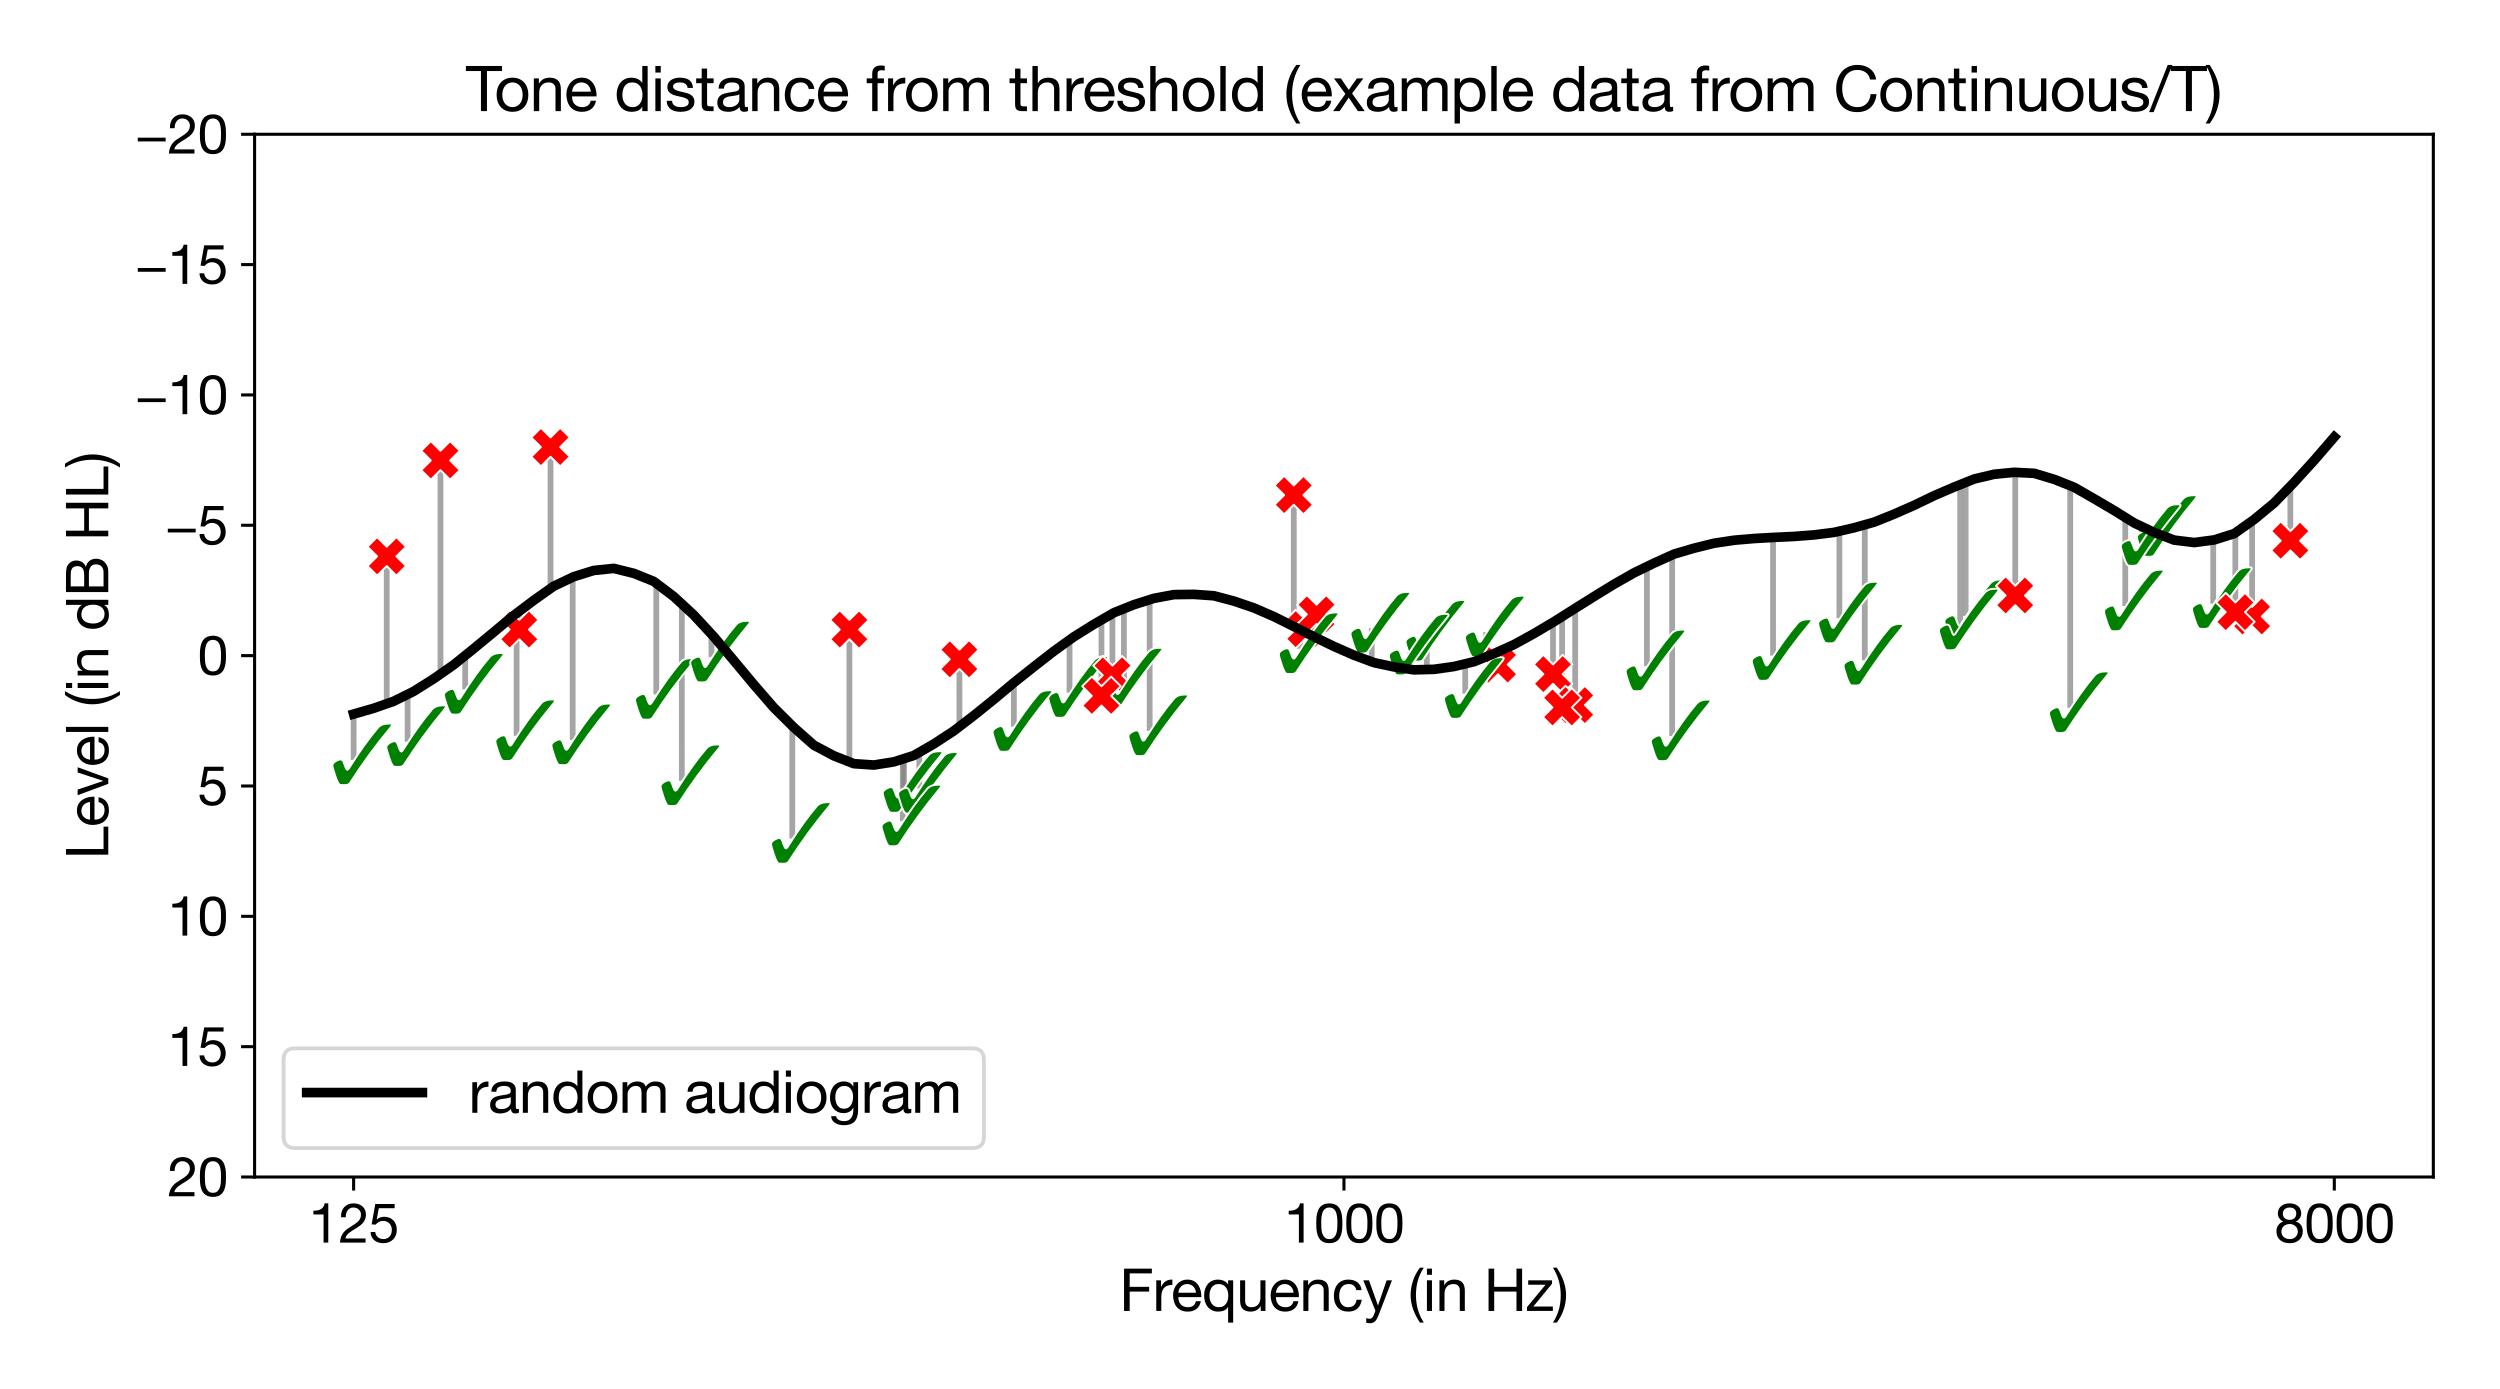 <?xml version="1.0" encoding="utf-8" standalone="no"?>
<!DOCTYPE svg PUBLIC "-//W3C//DTD SVG 1.1//EN"
  "http://www.w3.org/Graphics/SVG/1.1/DTD/svg11.dtd">
<svg xmlns:xlink="http://www.w3.org/1999/xlink" width="648pt" height="360pt" viewBox="0 0 648 360" xmlns="http://www.w3.org/2000/svg" version="1.1">
 <defs>
  <style type="text/css">*{stroke-linejoin: round; stroke-linecap: butt}</style>
 </defs>
 <g id="figure_1">
  <g id="patch_1">
   <path d="M 0 360 
L 648 360 
L 648 0 
L 0 0 
z
" style="fill: #ffffff"/>
  </g>
  <g id="axes_1">
   <g id="patch_2">
    <path d="M 65.99 305.08 
L 630.72 305.08 
L 630.72 34.8 
L 65.99 34.8 
z
" style="fill: #ffffff"/>
   </g>
   <g id="LineCollection_1">
    <path d="M 234.315 204.149 
L 234.315 196.642 
" clip-path="url(#p1d03eeed32)" style="fill: none; stroke: #808080; stroke-opacity: 0.7; stroke-width: 1.5"/>
   </g>
   <g id="LineCollection_2">
    <path d="M 220.163 163.183 
L 220.163 197.484 
" clip-path="url(#p1d03eeed32)" style="fill: none; stroke: #808080; stroke-opacity: 0.7; stroke-width: 1.5"/>
   </g>
   <g id="LineCollection_3">
    <path d="M 277.22 179.53 
L 277.22 165.885 
" clip-path="url(#p1d03eeed32)" style="fill: none; stroke: #808080; stroke-opacity: 0.7; stroke-width: 1.5"/>
   </g>
   <g id="LineCollection_4">
    <path d="M 170.111 180.011 
L 170.111 151.183 
" clip-path="url(#p1d03eeed32)" style="fill: none; stroke: #808080; stroke-opacity: 0.7; stroke-width: 1.5"/>
   </g>
   <g id="LineCollection_5">
    <path d="M 248.681 170.897 
L 248.681 188.346 
" clip-path="url(#p1d03eeed32)" style="fill: none; stroke: #808080; stroke-opacity: 0.7; stroke-width: 1.5"/>
   </g>
   <g id="LineCollection_6">
    <path d="M 509.494 159.631 
L 509.494 125.056 
" clip-path="url(#p1d03eeed32)" style="fill: none; stroke: #808080; stroke-opacity: 0.7; stroke-width: 1.5"/>
   </g>
   <g id="LineCollection_7">
    <path d="M 288.345 175.033 
L 288.345 159.042 
" clip-path="url(#p1d03eeed32)" style="fill: none; stroke: #808080; stroke-opacity: 0.7; stroke-width: 1.5"/>
   </g>
   <g id="LineCollection_8">
    <path d="M 573.665 156.484 
L 573.665 139.979 
" clip-path="url(#p1d03eeed32)" style="fill: none; stroke: #808080; stroke-opacity: 0.7; stroke-width: 1.5"/>
   </g>
   <g id="LineCollection_9">
    <path d="M 402.535 174.726 
L 402.535 161.304 
" clip-path="url(#p1d03eeed32)" style="fill: none; stroke: #808080; stroke-opacity: 0.7; stroke-width: 1.5"/>
   </g>
   <g id="LineCollection_10">
    <path d="M 388.293 172.26 
L 388.293 168.955 
" clip-path="url(#p1d03eeed32)" style="fill: none; stroke: #808080; stroke-opacity: 0.7; stroke-width: 1.5"/>
   </g>
   <g id="LineCollection_11">
    <path d="M 238.292 204.359 
L 238.292 195.009 
" clip-path="url(#p1d03eeed32)" style="fill: none; stroke: #808080; stroke-opacity: 0.7; stroke-width: 1.5"/>
   </g>
   <g id="LineCollection_12">
    <path d="M 459.575 169.94 
L 459.575 139.304 
" clip-path="url(#p1d03eeed32)" style="fill: none; stroke: #808080; stroke-opacity: 0.7; stroke-width: 1.5"/>
   </g>
   <g id="LineCollection_13">
    <path d="M 559.401 137.791 
L 559.401 138.402 
" clip-path="url(#p1d03eeed32)" style="fill: none; stroke: #808080; stroke-opacity: 0.7; stroke-width: 1.5"/>
   </g>
   <g id="LineCollection_14">
    <path d="M 338.33 163.079 
L 338.33 163.889 
" clip-path="url(#p1d03eeed32)" style="fill: none; stroke: #808080; stroke-opacity: 0.7; stroke-width: 1.5"/>
   </g>
   <g id="LineCollection_15">
    <path d="M 341.241 159.237 
L 341.241 165.361 
" clip-path="url(#p1d03eeed32)" style="fill: none; stroke: #808080; stroke-opacity: 0.7; stroke-width: 1.5"/>
   </g>
   <g id="LineCollection_16">
    <path d="M 426.872 172.629 
L 426.872 146.875 
" clip-path="url(#p1d03eeed32)" style="fill: none; stroke: #808080; stroke-opacity: 0.7; stroke-width: 1.5"/>
   </g>
   <g id="LineCollection_17">
    <path d="M 184.418 170.348 
L 184.418 164.367 
" clip-path="url(#p1d03eeed32)" style="fill: none; stroke: #808080; stroke-opacity: 0.7; stroke-width: 1.5"/>
   </g>
   <g id="LineCollection_18">
    <path d="M 291.319 177.35 
L 291.319 157.787 
" clip-path="url(#p1d03eeed32)" style="fill: none; stroke: #808080; stroke-opacity: 0.7; stroke-width: 1.5"/>
   </g>
   <g id="LineCollection_19">
    <path d="M 476.771 160.219 
L 476.771 137.681 
" clip-path="url(#p1d03eeed32)" style="fill: none; stroke: #808080; stroke-opacity: 0.7; stroke-width: 1.5"/>
   </g>
   <g id="LineCollection_20">
    <path d="M 355.548 162.859 
L 355.548 171.533 
" clip-path="url(#p1d03eeed32)" style="fill: none; stroke: #808080; stroke-opacity: 0.7; stroke-width: 1.5"/>
   </g>
   <g id="LineCollection_21">
    <path d="M 583.748 159.795 
L 583.748 135.032 
" clip-path="url(#p1d03eeed32)" style="fill: none; stroke: #808080; stroke-opacity: 0.7; stroke-width: 1.5"/>
   </g>
   <g id="LineCollection_22">
    <path d="M 555.222 140.134 
L 555.222 136.513 
" clip-path="url(#p1d03eeed32)" style="fill: none; stroke: #808080; stroke-opacity: 0.7; stroke-width: 1.5"/>
   </g>
   <g id="LineCollection_23">
    <path d="M 262.79 188.337 
L 262.79 176.944 
" clip-path="url(#p1d03eeed32)" style="fill: none; stroke: #808080; stroke-opacity: 0.7; stroke-width: 1.5"/>
   </g>
   <g id="LineCollection_24">
    <path d="M 120.58 178.697 
L 120.58 169.931 
" clip-path="url(#p1d03eeed32)" style="fill: none; stroke: #808080; stroke-opacity: 0.7; stroke-width: 1.5"/>
   </g>
   <g id="LineCollection_25">
    <path d="M 369.829 164.954 
L 369.829 173.539 
" clip-path="url(#p1d03eeed32)" style="fill: none; stroke: #808080; stroke-opacity: 0.7; stroke-width: 1.5"/>
   </g>
   <g id="LineCollection_26">
    <path d="M 134.598 163.183 
L 134.598 158.452 
" clip-path="url(#p1d03eeed32)" style="fill: none; stroke: #808080; stroke-opacity: 0.7; stroke-width: 1.5"/>
   </g>
   <g id="LineCollection_27">
    <path d="M 100.242 144.207 
L 100.242 182.41 
" clip-path="url(#p1d03eeed32)" style="fill: none; stroke: #808080; stroke-opacity: 0.7; stroke-width: 1.5"/>
   </g>
   <g id="LineCollection_28">
    <path d="M 285.502 180.371 
L 285.502 160.697 
" clip-path="url(#p1d03eeed32)" style="fill: none; stroke: #808080; stroke-opacity: 0.7; stroke-width: 1.5"/>
   </g>
   <g id="LineCollection_29">
    <path d="M 114.166 119.345 
L 114.166 174.728 
" clip-path="url(#p1d03eeed32)" style="fill: none; stroke: #808080; stroke-opacity: 0.7; stroke-width: 1.5"/>
   </g>
   <g id="LineCollection_30">
    <path d="M 385.218 163.842 
L 385.218 170.249 
" clip-path="url(#p1d03eeed32)" style="fill: none; stroke: #808080; stroke-opacity: 0.7; stroke-width: 1.5"/>
   </g>
   <g id="LineCollection_31">
    <path d="M 335.349 128.325 
L 335.349 162.386 
" clip-path="url(#p1d03eeed32)" style="fill: none; stroke: #808080; stroke-opacity: 0.7; stroke-width: 1.5"/>
   </g>
   <g id="LineCollection_32">
    <path d="M 142.696 115.884 
L 142.696 152.541 
" clip-path="url(#p1d03eeed32)" style="fill: none; stroke: #808080; stroke-opacity: 0.7; stroke-width: 1.5"/>
   </g>
   <g id="LineCollection_33">
    <path d="M 365.5 168.527 
L 365.5 173.477 
" clip-path="url(#p1d03eeed32)" style="fill: none; stroke: #808080; stroke-opacity: 0.7; stroke-width: 1.5"/>
   </g>
   <g id="LineCollection_34">
    <path d="M 336.984 168.172 
L 336.984 163.206 
" clip-path="url(#p1d03eeed32)" style="fill: none; stroke: #808080; stroke-opacity: 0.7; stroke-width: 1.5"/>
   </g>
   <g id="LineCollection_35">
    <path d="M 593.662 140.16 
L 593.662 126.048 
" clip-path="url(#p1d03eeed32)" style="fill: none; stroke: #808080; stroke-opacity: 0.7; stroke-width: 1.5"/>
   </g>
   <g id="LineCollection_36">
    <path d="M 579.4 158.669 
L 579.4 138.114 
" clip-path="url(#p1d03eeed32)" style="fill: none; stroke: #808080; stroke-opacity: 0.7; stroke-width: 1.5"/>
   </g>
   <g id="LineCollection_37">
    <path d="M 550.872 157.088 
L 550.872 134.103 
" clip-path="url(#p1d03eeed32)" style="fill: none; stroke: #808080; stroke-opacity: 0.7; stroke-width: 1.5"/>
   </g>
   <g id="LineCollection_38">
    <path d="M 508.08 162.025 
L 508.08 125.622 
" clip-path="url(#p1d03eeed32)" style="fill: none; stroke: #808080; stroke-opacity: 0.7; stroke-width: 1.5"/>
   </g>
   <g id="LineCollection_39">
    <path d="M 536.604 183.454 
L 536.604 125.893 
" clip-path="url(#p1d03eeed32)" style="fill: none; stroke: #808080; stroke-opacity: 0.7; stroke-width: 1.5"/>
   </g>
   <g id="LineCollection_40">
    <path d="M 379.789 179.791 
L 379.789 172.066 
" clip-path="url(#p1d03eeed32)" style="fill: none; stroke: #808080; stroke-opacity: 0.7; stroke-width: 1.5"/>
   </g>
   <g id="LineCollection_41">
    <path d="M 408.288 182.752 
L 408.288 157.68 
" clip-path="url(#p1d03eeed32)" style="fill: none; stroke: #808080; stroke-opacity: 0.7; stroke-width: 1.5"/>
   </g>
   <g id="LineCollection_42">
    <path d="M 522.353 154.344 
L 522.353 122.438 
" clip-path="url(#p1d03eeed32)" style="fill: none; stroke: #808080; stroke-opacity: 0.7; stroke-width: 1.5"/>
   </g>
   <g id="LineCollection_43">
    <path d="M 297.994 189.446 
L 297.994 155.446 
" clip-path="url(#p1d03eeed32)" style="fill: none; stroke: #808080; stroke-opacity: 0.7; stroke-width: 1.5"/>
   </g>
   <g id="LineCollection_44">
    <path d="M 148.438 191.795 
L 148.438 149.611 
" clip-path="url(#p1d03eeed32)" style="fill: none; stroke: #808080; stroke-opacity: 0.7; stroke-width: 1.5"/>
   </g>
   <g id="LineCollection_45">
    <path d="M 483.354 171.161 
L 483.354 136.024 
" clip-path="url(#p1d03eeed32)" style="fill: none; stroke: #808080; stroke-opacity: 0.7; stroke-width: 1.5"/>
   </g>
   <g id="LineCollection_46">
    <path d="M 105.649 192.251 
L 105.649 179.989 
" clip-path="url(#p1d03eeed32)" style="fill: none; stroke: #808080; stroke-opacity: 0.7; stroke-width: 1.5"/>
   </g>
   <g id="LineCollection_47">
    <path d="M 404.9 183.37 
L 404.9 159.833 
" clip-path="url(#p1d03eeed32)" style="fill: none; stroke: #808080; stroke-opacity: 0.7; stroke-width: 1.5"/>
   </g>
   <g id="LineCollection_48">
    <path d="M 133.899 190.722 
L 133.899 158.974 
" clip-path="url(#p1d03eeed32)" style="fill: none; stroke: #808080; stroke-opacity: 0.7; stroke-width: 1.5"/>
   </g>
   <g id="LineCollection_49">
    <path d="M 91.66 196.968 
L 91.66 185.086 
" clip-path="url(#p1d03eeed32)" style="fill: none; stroke: #808080; stroke-opacity: 0.7; stroke-width: 1.5"/>
   </g>
   <g id="LineCollection_50">
    <path d="M 234.003 212.823 
L 234.003 196.741 
" clip-path="url(#p1d03eeed32)" style="fill: none; stroke: #808080; stroke-opacity: 0.7; stroke-width: 1.5"/>
   </g>
   <g id="LineCollection_51">
    <path d="M 176.73 202.393 
L 176.73 156.524 
" clip-path="url(#p1d03eeed32)" style="fill: none; stroke: #808080; stroke-opacity: 0.7; stroke-width: 1.5"/>
   </g>
   <g id="LineCollection_52">
    <path d="M 433.425 190.765 
L 433.425 143.844 
" clip-path="url(#p1d03eeed32)" style="fill: none; stroke: #808080; stroke-opacity: 0.7; stroke-width: 1.5"/>
   </g>
   <g id="LineCollection_53">
    <path d="M 205.362 217.351 
L 205.362 188.157 
" clip-path="url(#p1d03eeed32)" style="fill: none; stroke: #808080; stroke-opacity: 0.7; stroke-width: 1.5"/>
   </g>
   <g id="PathCollection_1">
    <defs>
     <path id="mae9b5b3a31" d="M -3.371 -0.133 
Q -2.8 -0.133 -2.509 0.803 
Q -1.924 2.559 -1.676 2.559 
Q -1.484 2.559 -1.278 2.268 
Q 2.832 -4.319 6.33 -8.382 
Q 7.233 -9.436 9.209 -9.436 
Q 9.677 -9.436 9.836 -9.347 
Q 10 -9.263 10 -9.132 
Q 10 -8.926 9.518 -8.326 
Q 3.872 -1.538 -0.96 6.014 
Q -1.297 6.538 -2.331 6.538 
Q -3.385 6.538 -3.577 6.449 
Q -4.073 6.234 -4.747 4.211 
Q -5.51 1.973 -5.51 1.402 
Q -5.51 0.789 -4.485 0.218 
Q -3.853 -0.133 -3.371 -0.133 
z
" style="stroke: #ffffff; stroke-width: 0.5"/>
    </defs>
    <g clip-path="url(#p1d03eeed32)">
     <use xlink:href="#mae9b5b3a31" x="234.315" y="204.149" style="fill: #008000; stroke: #ffffff; stroke-width: 0.5"/>
    </g>
   </g>
   <g id="PathCollection_2">
    <defs>
     <path id="m5d4f262550" d="M -2.5 5 
L 0 2.5 
L 2.5 5 
L 5 2.5 
L 2.5 0 
L 5 -2.5 
L 2.5 -5 
L 0 -2.5 
L -2.5 -5 
L -5 -2.5 
L -2.5 0 
L -5 2.5 
z
" style="stroke: #ffffff; stroke-width: 0.5"/>
    </defs>
    <g clip-path="url(#p1d03eeed32)">
     <use xlink:href="#m5d4f262550" x="220.163" y="163.183" style="fill: #ff0000; stroke: #ffffff; stroke-width: 0.5"/>
    </g>
   </g>
   <g id="PathCollection_3">
    <g clip-path="url(#p1d03eeed32)">
     <use xlink:href="#mae9b5b3a31" x="277.22" y="179.53" style="fill: #008000; stroke: #ffffff; stroke-width: 0.5"/>
    </g>
   </g>
   <g id="PathCollection_4">
    <g clip-path="url(#p1d03eeed32)">
     <use xlink:href="#mae9b5b3a31" x="170.111" y="180.011" style="fill: #008000; stroke: #ffffff; stroke-width: 0.5"/>
    </g>
   </g>
   <g id="PathCollection_5">
    <g clip-path="url(#p1d03eeed32)">
     <use xlink:href="#m5d4f262550" x="248.681" y="170.897" style="fill: #ff0000; stroke: #ffffff; stroke-width: 0.5"/>
    </g>
   </g>
   <g id="PathCollection_6">
    <g clip-path="url(#p1d03eeed32)">
     <use xlink:href="#mae9b5b3a31" x="509.494" y="159.631" style="fill: #008000; stroke: #ffffff; stroke-width: 0.5"/>
    </g>
   </g>
   <g id="PathCollection_7">
    <g clip-path="url(#p1d03eeed32)">
     <use xlink:href="#m5d4f262550" x="288.345" y="175.033" style="fill: #ff0000; stroke: #ffffff; stroke-width: 0.5"/>
    </g>
   </g>
   <g id="PathCollection_8">
    <g clip-path="url(#p1d03eeed32)">
     <use xlink:href="#mae9b5b3a31" x="573.665" y="156.484" style="fill: #008000; stroke: #ffffff; stroke-width: 0.5"/>
    </g>
   </g>
   <g id="PathCollection_9">
    <g clip-path="url(#p1d03eeed32)">
     <use xlink:href="#m5d4f262550" x="402.535" y="174.726" style="fill: #ff0000; stroke: #ffffff; stroke-width: 0.5"/>
    </g>
   </g>
   <g id="PathCollection_10">
    <g clip-path="url(#p1d03eeed32)">
     <use xlink:href="#m5d4f262550" x="388.293" y="172.26" style="fill: #ff0000; stroke: #ffffff; stroke-width: 0.5"/>
    </g>
   </g>
   <g id="PathCollection_11">
    <g clip-path="url(#p1d03eeed32)">
     <use xlink:href="#mae9b5b3a31" x="238.292" y="204.359" style="fill: #008000; stroke: #ffffff; stroke-width: 0.5"/>
    </g>
   </g>
   <g id="PathCollection_12">
    <g clip-path="url(#p1d03eeed32)">
     <use xlink:href="#mae9b5b3a31" x="459.575" y="169.94" style="fill: #008000; stroke: #ffffff; stroke-width: 0.5"/>
    </g>
   </g>
   <g id="PathCollection_13">
    <g clip-path="url(#p1d03eeed32)">
     <use xlink:href="#mae9b5b3a31" x="559.401" y="137.791" style="fill: #008000; stroke: #ffffff; stroke-width: 0.5"/>
    </g>
   </g>
   <g id="PathCollection_14">
    <g clip-path="url(#p1d03eeed32)">
     <use xlink:href="#m5d4f262550" x="338.33" y="163.079" style="fill: #ff0000; stroke: #ffffff; stroke-width: 0.5"/>
    </g>
   </g>
   <g id="PathCollection_15">
    <g clip-path="url(#p1d03eeed32)">
     <use xlink:href="#m5d4f262550" x="341.241" y="159.237" style="fill: #ff0000; stroke: #ffffff; stroke-width: 0.5"/>
    </g>
   </g>
   <g id="PathCollection_16">
    <g clip-path="url(#p1d03eeed32)">
     <use xlink:href="#mae9b5b3a31" x="426.872" y="172.629" style="fill: #008000; stroke: #ffffff; stroke-width: 0.5"/>
    </g>
   </g>
   <g id="PathCollection_17">
    <g clip-path="url(#p1d03eeed32)">
     <use xlink:href="#mae9b5b3a31" x="184.418" y="170.348" style="fill: #008000; stroke: #ffffff; stroke-width: 0.5"/>
    </g>
   </g>
   <g id="PathCollection_18">
    <g clip-path="url(#p1d03eeed32)">
     <use xlink:href="#mae9b5b3a31" x="291.319" y="177.35" style="fill: #008000; stroke: #ffffff; stroke-width: 0.5"/>
    </g>
   </g>
   <g id="PathCollection_19">
    <g clip-path="url(#p1d03eeed32)">
     <use xlink:href="#mae9b5b3a31" x="476.771" y="160.219" style="fill: #008000; stroke: #ffffff; stroke-width: 0.5"/>
    </g>
   </g>
   <g id="PathCollection_20">
    <g clip-path="url(#p1d03eeed32)">
     <use xlink:href="#mae9b5b3a31" x="355.548" y="162.859" style="fill: #008000; stroke: #ffffff; stroke-width: 0.5"/>
    </g>
   </g>
   <g id="PathCollection_21">
    <g clip-path="url(#p1d03eeed32)">
     <use xlink:href="#m5d4f262550" x="583.748" y="159.795" style="fill: #ff0000; stroke: #ffffff; stroke-width: 0.5"/>
    </g>
   </g>
   <g id="PathCollection_22">
    <g clip-path="url(#p1d03eeed32)">
     <use xlink:href="#mae9b5b3a31" x="555.222" y="140.134" style="fill: #008000; stroke: #ffffff; stroke-width: 0.5"/>
    </g>
   </g>
   <g id="PathCollection_23">
    <g clip-path="url(#p1d03eeed32)">
     <use xlink:href="#mae9b5b3a31" x="262.79" y="188.337" style="fill: #008000; stroke: #ffffff; stroke-width: 0.5"/>
    </g>
   </g>
   <g id="PathCollection_24">
    <g clip-path="url(#p1d03eeed32)">
     <use xlink:href="#mae9b5b3a31" x="120.58" y="178.697" style="fill: #008000; stroke: #ffffff; stroke-width: 0.5"/>
    </g>
   </g>
   <g id="PathCollection_25">
    <g clip-path="url(#p1d03eeed32)">
     <use xlink:href="#mae9b5b3a31" x="369.829" y="164.954" style="fill: #008000; stroke: #ffffff; stroke-width: 0.5"/>
    </g>
   </g>
   <g id="PathCollection_26">
    <g clip-path="url(#p1d03eeed32)">
     <use xlink:href="#m5d4f262550" x="134.598" y="163.183" style="fill: #ff0000; stroke: #ffffff; stroke-width: 0.5"/>
    </g>
   </g>
   <g id="PathCollection_27">
    <g clip-path="url(#p1d03eeed32)">
     <use xlink:href="#m5d4f262550" x="100.242" y="144.207" style="fill: #ff0000; stroke: #ffffff; stroke-width: 0.5"/>
    </g>
   </g>
   <g id="PathCollection_28">
    <g clip-path="url(#p1d03eeed32)">
     <use xlink:href="#m5d4f262550" x="285.502" y="180.371" style="fill: #ff0000; stroke: #ffffff; stroke-width: 0.5"/>
    </g>
   </g>
   <g id="PathCollection_29">
    <g clip-path="url(#p1d03eeed32)">
     <use xlink:href="#m5d4f262550" x="114.166" y="119.345" style="fill: #ff0000; stroke: #ffffff; stroke-width: 0.5"/>
    </g>
   </g>
   <g id="PathCollection_30">
    <g clip-path="url(#p1d03eeed32)">
     <use xlink:href="#mae9b5b3a31" x="385.218" y="163.842" style="fill: #008000; stroke: #ffffff; stroke-width: 0.5"/>
    </g>
   </g>
   <g id="PathCollection_31">
    <g clip-path="url(#p1d03eeed32)">
     <use xlink:href="#m5d4f262550" x="335.349" y="128.325" style="fill: #ff0000; stroke: #ffffff; stroke-width: 0.5"/>
    </g>
   </g>
   <g id="PathCollection_32">
    <g clip-path="url(#p1d03eeed32)">
     <use xlink:href="#m5d4f262550" x="142.696" y="115.884" style="fill: #ff0000; stroke: #ffffff; stroke-width: 0.5"/>
    </g>
   </g>
   <g id="PathCollection_33">
    <g clip-path="url(#p1d03eeed32)">
     <use xlink:href="#mae9b5b3a31" x="365.5" y="168.527" style="fill: #008000; stroke: #ffffff; stroke-width: 0.5"/>
    </g>
   </g>
   <g id="PathCollection_34">
    <g clip-path="url(#p1d03eeed32)">
     <use xlink:href="#mae9b5b3a31" x="336.984" y="168.172" style="fill: #008000; stroke: #ffffff; stroke-width: 0.5"/>
    </g>
   </g>
   <g id="PathCollection_35">
    <g clip-path="url(#p1d03eeed32)">
     <use xlink:href="#m5d4f262550" x="593.662" y="140.16" style="fill: #ff0000; stroke: #ffffff; stroke-width: 0.5"/>
    </g>
   </g>
   <g id="PathCollection_36">
    <g clip-path="url(#p1d03eeed32)">
     <use xlink:href="#m5d4f262550" x="579.4" y="158.669" style="fill: #ff0000; stroke: #ffffff; stroke-width: 0.5"/>
    </g>
   </g>
   <g id="PathCollection_37">
    <g clip-path="url(#p1d03eeed32)">
     <use xlink:href="#mae9b5b3a31" x="550.872" y="157.088" style="fill: #008000; stroke: #ffffff; stroke-width: 0.5"/>
    </g>
   </g>
   <g id="PathCollection_38">
    <g clip-path="url(#p1d03eeed32)">
     <use xlink:href="#mae9b5b3a31" x="508.08" y="162.025" style="fill: #008000; stroke: #ffffff; stroke-width: 0.5"/>
    </g>
   </g>
   <g id="PathCollection_39">
    <g clip-path="url(#p1d03eeed32)">
     <use xlink:href="#mae9b5b3a31" x="536.604" y="183.454" style="fill: #008000; stroke: #ffffff; stroke-width: 0.5"/>
    </g>
   </g>
   <g id="PathCollection_40">
    <g clip-path="url(#p1d03eeed32)">
     <use xlink:href="#mae9b5b3a31" x="379.789" y="179.791" style="fill: #008000; stroke: #ffffff; stroke-width: 0.5"/>
    </g>
   </g>
   <g id="PathCollection_41">
    <g clip-path="url(#p1d03eeed32)">
     <use xlink:href="#m5d4f262550" x="408.288" y="182.752" style="fill: #ff0000; stroke: #ffffff; stroke-width: 0.5"/>
    </g>
   </g>
   <g id="PathCollection_42">
    <g clip-path="url(#p1d03eeed32)">
     <use xlink:href="#m5d4f262550" x="522.353" y="154.344" style="fill: #ff0000; stroke: #ffffff; stroke-width: 0.5"/>
    </g>
   </g>
   <g id="PathCollection_43">
    <g clip-path="url(#p1d03eeed32)">
     <use xlink:href="#mae9b5b3a31" x="297.994" y="189.446" style="fill: #008000; stroke: #ffffff; stroke-width: 0.5"/>
    </g>
   </g>
   <g id="PathCollection_44">
    <g clip-path="url(#p1d03eeed32)">
     <use xlink:href="#mae9b5b3a31" x="148.438" y="191.795" style="fill: #008000; stroke: #ffffff; stroke-width: 0.5"/>
    </g>
   </g>
   <g id="PathCollection_45">
    <g clip-path="url(#p1d03eeed32)">
     <use xlink:href="#mae9b5b3a31" x="483.354" y="171.161" style="fill: #008000; stroke: #ffffff; stroke-width: 0.5"/>
    </g>
   </g>
   <g id="PathCollection_46">
    <g clip-path="url(#p1d03eeed32)">
     <use xlink:href="#mae9b5b3a31" x="105.649" y="192.251" style="fill: #008000; stroke: #ffffff; stroke-width: 0.5"/>
    </g>
   </g>
   <g id="PathCollection_47">
    <g clip-path="url(#p1d03eeed32)">
     <use xlink:href="#m5d4f262550" x="404.9" y="183.37" style="fill: #ff0000; stroke: #ffffff; stroke-width: 0.5"/>
    </g>
   </g>
   <g id="PathCollection_48">
    <g clip-path="url(#p1d03eeed32)">
     <use xlink:href="#mae9b5b3a31" x="133.899" y="190.722" style="fill: #008000; stroke: #ffffff; stroke-width: 0.5"/>
    </g>
   </g>
   <g id="PathCollection_49">
    <g clip-path="url(#p1d03eeed32)">
     <use xlink:href="#mae9b5b3a31" x="91.66" y="196.968" style="fill: #008000; stroke: #ffffff; stroke-width: 0.5"/>
    </g>
   </g>
   <g id="PathCollection_50">
    <g clip-path="url(#p1d03eeed32)">
     <use xlink:href="#mae9b5b3a31" x="234.003" y="212.823" style="fill: #008000; stroke: #ffffff; stroke-width: 0.5"/>
    </g>
   </g>
   <g id="PathCollection_51">
    <g clip-path="url(#p1d03eeed32)">
     <use xlink:href="#mae9b5b3a31" x="176.73" y="202.393" style="fill: #008000; stroke: #ffffff; stroke-width: 0.5"/>
    </g>
   </g>
   <g id="PathCollection_52">
    <g clip-path="url(#p1d03eeed32)">
     <use xlink:href="#mae9b5b3a31" x="433.425" y="190.765" style="fill: #008000; stroke: #ffffff; stroke-width: 0.5"/>
    </g>
   </g>
   <g id="PathCollection_53">
    <g clip-path="url(#p1d03eeed32)">
     <use xlink:href="#mae9b5b3a31" x="205.362" y="217.351" style="fill: #008000; stroke: #ffffff; stroke-width: 0.5"/>
    </g>
   </g>
   <g id="matplotlib.axis_1">
    <g id="xtick_1">
     <g id="line2d_1">
      <defs>
       <path id="md80ddfafbc" d="M 0 0 
L 0 3.5 
" style="stroke: #000000; stroke-width: 0.8"/>
      </defs>
      <g>
       <use xlink:href="#md80ddfafbc" x="91.66" y="305.08" style="stroke: #000000; stroke-width: 0.8"/>
      </g>
     </g>
     <g id="text_1">
      <!-- 125 -->
      <g transform="translate(79.985 322.077)scale(0.14 -0.14)">
       <defs>
        <path id="HelveticaNeue-31" d="M 2278 0 
L 2278 4538 
L 1862 4538 
Q 1818 4282 1696 4115 
Q 1574 3949 1398 3853 
Q 1222 3757 1004 3721 
Q 787 3686 557 3686 
L 557 3251 
L 1734 3251 
L 1734 0 
L 2278 0 
z
" transform="scale(0.016)"/>
        <path id="HelveticaNeue-32" d="M 282 2931 
L 826 2931 
Q 819 3136 867 3337 
Q 915 3539 1024 3699 
Q 1133 3859 1302 3958 
Q 1472 4058 1709 4058 
Q 1888 4058 2048 4000 
Q 2208 3942 2326 3833 
Q 2445 3725 2515 3574 
Q 2586 3424 2586 3238 
Q 2586 3002 2512 2822 
Q 2438 2643 2294 2489 
Q 2150 2336 1932 2185 
Q 1715 2035 1427 1856 
Q 1190 1715 972 1555 
Q 755 1395 582 1184 
Q 410 973 298 688 
Q 186 403 154 0 
L 3117 0 
L 3117 480 
L 787 480 
Q 826 691 950 854 
Q 1075 1018 1251 1158 
Q 1427 1299 1638 1424 
Q 1850 1549 2061 1677 
Q 2272 1811 2470 1958 
Q 2669 2106 2822 2288 
Q 2976 2470 3069 2700 
Q 3162 2931 3162 3232 
Q 3162 3552 3050 3795 
Q 2938 4038 2746 4201 
Q 2554 4365 2294 4451 
Q 2035 4538 1741 4538 
Q 1382 4538 1100 4416 
Q 819 4294 630 4080 
Q 442 3866 352 3571 
Q 262 3277 282 2931 
z
" transform="scale(0.016)"/>
        <path id="HelveticaNeue-35" d="M 3008 3981 
L 3008 4461 
L 768 4461 
L 346 2106 
L 813 2080 
Q 973 2272 1181 2390 
Q 1389 2509 1658 2509 
Q 1888 2509 2077 2432 
Q 2266 2355 2400 2217 
Q 2534 2080 2608 1891 
Q 2682 1702 2682 1478 
Q 2682 1210 2605 1008 
Q 2528 806 2397 672 
Q 2266 538 2090 470 
Q 1914 403 1722 403 
Q 1517 403 1347 464 
Q 1178 525 1053 637 
Q 928 749 854 899 
Q 781 1050 768 1222 
L 224 1222 
Q 230 915 345 672 
Q 461 429 659 265 
Q 858 102 1117 16 
Q 1376 -70 1670 -70 
Q 2067 -70 2364 54 
Q 2662 179 2860 390 
Q 3059 602 3158 874 
Q 3258 1146 3258 1434 
Q 3258 1824 3142 2115 
Q 3027 2406 2828 2601 
Q 2630 2797 2361 2893 
Q 2093 2989 1792 2989 
Q 1562 2989 1328 2909 
Q 1094 2829 947 2662 
L 934 2675 
L 1178 3981 
L 3008 3981 
z
" transform="scale(0.016)"/>
       </defs>
       <use xlink:href="#HelveticaNeue-31"/>
       <use xlink:href="#HelveticaNeue-32" x="55.6"/>
       <use xlink:href="#HelveticaNeue-35" x="111.2"/>
      </g>
     </g>
    </g>
    <g id="xtick_2">
     <g id="line2d_2">
      <g>
       <use xlink:href="#md80ddfafbc" x="348.355" y="305.08" style="stroke: #000000; stroke-width: 0.8"/>
      </g>
     </g>
     <g id="text_2">
      <!-- 1000 -->
      <g transform="translate(332.789 322.077)scale(0.14 -0.14)">
       <defs>
        <path id="HelveticaNeue-30" d="M 845 2234 
Q 845 2400 848 2601 
Q 851 2803 880 3004 
Q 909 3206 963 3398 
Q 1018 3590 1123 3734 
Q 1229 3878 1389 3968 
Q 1549 4058 1779 4058 
Q 2010 4058 2170 3968 
Q 2330 3878 2435 3734 
Q 2541 3590 2595 3398 
Q 2650 3206 2678 3004 
Q 2707 2803 2710 2601 
Q 2714 2400 2714 2234 
Q 2714 1978 2698 1661 
Q 2682 1344 2595 1065 
Q 2509 787 2317 595 
Q 2125 403 1779 403 
Q 1434 403 1242 595 
Q 1050 787 963 1065 
Q 877 1344 861 1661 
Q 845 1978 845 2234 
z
M 269 2227 
Q 269 1978 281 1709 
Q 294 1440 345 1184 
Q 397 928 493 701 
Q 589 474 755 301 
Q 922 128 1174 29 
Q 1427 -70 1779 -70 
Q 2138 -70 2387 29 
Q 2637 128 2803 301 
Q 2970 474 3066 701 
Q 3162 928 3213 1184 
Q 3264 1440 3277 1709 
Q 3290 1978 3290 2227 
Q 3290 2477 3277 2745 
Q 3264 3014 3213 3270 
Q 3162 3526 3066 3756 
Q 2970 3987 2803 4160 
Q 2637 4333 2384 4435 
Q 2131 4538 1779 4538 
Q 1427 4538 1174 4435 
Q 922 4333 755 4160 
Q 589 3987 493 3756 
Q 397 3526 345 3270 
Q 294 3014 281 2745 
Q 269 2477 269 2227 
z
" transform="scale(0.016)"/>
       </defs>
       <use xlink:href="#HelveticaNeue-31"/>
       <use xlink:href="#HelveticaNeue-30" x="55.6"/>
       <use xlink:href="#HelveticaNeue-30" x="111.2"/>
       <use xlink:href="#HelveticaNeue-30" x="166.8"/>
      </g>
     </g>
    </g>
    <g id="xtick_3">
     <g id="line2d_3">
      <g>
       <use xlink:href="#md80ddfafbc" x="605.05" y="305.08" style="stroke: #000000; stroke-width: 0.8"/>
      </g>
     </g>
     <g id="text_3">
      <!-- 8000 -->
      <g transform="translate(589.484 322.077)scale(0.14 -0.14)">
       <defs>
        <path id="HelveticaNeue-38" d="M 992 3360 
Q 992 3533 1056 3661 
Q 1120 3789 1225 3878 
Q 1331 3968 1478 4013 
Q 1626 4058 1786 4058 
Q 2118 4058 2332 3882 
Q 2547 3706 2547 3360 
Q 2547 3014 2336 2822 
Q 2125 2630 1798 2630 
Q 1632 2630 1485 2675 
Q 1338 2720 1229 2809 
Q 1120 2899 1056 3036 
Q 992 3174 992 3360 
z
M 416 3379 
Q 416 3072 589 2813 
Q 762 2554 1050 2438 
Q 666 2304 461 2006 
Q 256 1709 256 1306 
Q 256 960 374 701 
Q 493 442 701 269 
Q 909 96 1190 13 
Q 1472 -70 1798 -70 
Q 2112 -70 2387 19 
Q 2662 109 2864 285 
Q 3066 461 3184 717 
Q 3302 973 3302 1306 
Q 3302 1728 3104 2019 
Q 2906 2310 2496 2438 
Q 2784 2566 2953 2819 
Q 3123 3072 3123 3379 
Q 3123 3597 3046 3805 
Q 2970 4013 2806 4176 
Q 2643 4339 2380 4438 
Q 2118 4538 1747 4538 
Q 1485 4538 1245 4461 
Q 1005 4384 819 4237 
Q 634 4090 525 3875 
Q 416 3661 416 3379 
z
M 832 1280 
Q 832 1478 905 1638 
Q 979 1798 1110 1913 
Q 1242 2029 1418 2089 
Q 1594 2150 1792 2150 
Q 1984 2150 2153 2083 
Q 2323 2016 2451 1901 
Q 2579 1786 2652 1629 
Q 2726 1472 2726 1286 
Q 2726 1094 2659 934 
Q 2592 774 2467 656 
Q 2342 538 2172 470 
Q 2003 403 1798 403 
Q 1376 403 1104 636 
Q 832 870 832 1280 
z
" transform="scale(0.016)"/>
       </defs>
       <use xlink:href="#HelveticaNeue-38"/>
       <use xlink:href="#HelveticaNeue-30" x="55.6"/>
       <use xlink:href="#HelveticaNeue-30" x="111.2"/>
       <use xlink:href="#HelveticaNeue-30" x="166.8"/>
      </g>
     </g>
    </g>
    <g id="text_4">
     <!-- Frequency (in Hz) -->
     <g transform="translate(290.159 339.799)scale(0.15 -0.15)">
      <defs>
       <path id="HelveticaNeue-46" d="M 499 4570 
L 499 0 
L 1107 0 
L 1107 2093 
L 3206 2093 
L 3206 2605 
L 1107 2605 
L 1107 4058 
L 3501 4058 
L 3501 4570 
L 499 4570 
z
" transform="scale(0.016)"/>
       <path id="HelveticaNeue-72" d="M 390 3309 
L 390 0 
L 934 0 
L 934 1472 
Q 934 1792 998 2038 
Q 1062 2285 1203 2457 
Q 1344 2630 1574 2720 
Q 1805 2810 2131 2810 
L 2131 3386 
Q 1690 3398 1402 3206 
Q 1114 3014 915 2611 
L 902 2611 
L 902 3309 
L 390 3309 
z
" transform="scale(0.016)"/>
       <path id="HelveticaNeue-65" d="M 2707 1971 
L 806 1971 
Q 819 2163 889 2332 
Q 960 2502 1081 2630 
Q 1203 2758 1372 2832 
Q 1542 2906 1754 2906 
Q 1958 2906 2128 2832 
Q 2298 2758 2422 2633 
Q 2547 2509 2620 2336 
Q 2694 2163 2707 1971 
z
M 3232 1050 
L 2694 1050 
Q 2624 723 2403 563 
Q 2182 403 1837 403 
Q 1568 403 1369 492 
Q 1171 582 1043 732 
Q 915 883 857 1078 
Q 800 1274 806 1491 
L 3283 1491 
Q 3296 1792 3229 2125 
Q 3162 2458 2986 2739 
Q 2810 3021 2518 3203 
Q 2227 3386 1786 3386 
Q 1446 3386 1161 3258 
Q 877 3130 669 2899 
Q 461 2669 345 2355 
Q 230 2042 230 1664 
Q 243 1286 342 966 
Q 442 646 640 416 
Q 838 186 1129 58 
Q 1421 -70 1818 -70 
Q 2381 -70 2752 211 
Q 3123 493 3232 1050 
z
" transform="scale(0.016)"/>
       <path id="HelveticaNeue-71" d="M 806 1626 
Q 806 1869 857 2099 
Q 909 2330 1024 2509 
Q 1139 2688 1331 2797 
Q 1523 2906 1798 2906 
Q 2080 2906 2278 2800 
Q 2477 2694 2601 2521 
Q 2726 2349 2784 2121 
Q 2842 1894 2842 1651 
Q 2842 1421 2787 1197 
Q 2733 973 2611 797 
Q 2490 621 2298 512 
Q 2106 403 1830 403 
Q 1568 403 1373 505 
Q 1178 608 1053 781 
Q 928 954 867 1174 
Q 806 1395 806 1626 
z
M 3366 -1261 
L 3366 3309 
L 2822 3309 
L 2822 2867 
L 2810 2867 
Q 2720 3014 2589 3113 
Q 2458 3213 2310 3273 
Q 2163 3334 2016 3360 
Q 1869 3386 1741 3386 
Q 1363 3386 1078 3248 
Q 794 3110 605 2876 
Q 416 2643 323 2329 
Q 230 2016 230 1664 
Q 230 1312 326 998 
Q 422 685 611 448 
Q 800 211 1085 70 
Q 1370 -70 1754 -70 
Q 2099 -70 2387 51 
Q 2675 173 2810 448 
L 2822 448 
L 2822 -1261 
L 3366 -1261 
z
" transform="scale(0.016)"/>
       <path id="HelveticaNeue-75" d="M 3149 0 
L 3149 3309 
L 2605 3309 
L 2605 1440 
Q 2605 1216 2544 1027 
Q 2483 838 2361 697 
Q 2240 557 2057 480 
Q 1875 403 1626 403 
Q 1312 403 1133 582 
Q 954 762 954 1069 
L 954 3309 
L 410 3309 
L 410 1133 
Q 410 864 464 643 
Q 518 422 652 262 
Q 787 102 1004 16 
Q 1222 -70 1549 -70 
Q 1914 -70 2182 74 
Q 2451 218 2624 525 
L 2637 525 
L 2637 0 
L 3149 0 
z
" transform="scale(0.016)"/>
       <path id="HelveticaNeue-6e" d="M 410 3309 
L 410 0 
L 954 0 
L 954 1869 
Q 954 2093 1014 2281 
Q 1075 2470 1196 2611 
Q 1318 2752 1500 2829 
Q 1683 2906 1933 2906 
Q 2246 2906 2425 2726 
Q 2605 2547 2605 2240 
L 2605 0 
L 3149 0 
L 3149 2176 
Q 3149 2445 3094 2665 
Q 3040 2886 2905 3046 
Q 2771 3206 2553 3296 
Q 2336 3386 2010 3386 
Q 1274 3386 934 2784 
L 922 2784 
L 922 3309 
L 410 3309 
z
" transform="scale(0.016)"/>
       <path id="HelveticaNeue-63" d="M 2656 2246 
L 3219 2246 
Q 3187 2541 3065 2755 
Q 2944 2970 2755 3110 
Q 2566 3251 2320 3318 
Q 2074 3386 1792 3386 
Q 1402 3386 1107 3248 
Q 813 3110 617 2870 
Q 422 2630 326 2307 
Q 230 1984 230 1613 
Q 230 1242 329 931 
Q 429 621 624 397 
Q 819 173 1110 51 
Q 1402 -70 1779 -70 
Q 2413 -70 2781 262 
Q 3149 595 3238 1210 
L 2682 1210 
Q 2630 826 2403 614 
Q 2176 403 1773 403 
Q 1517 403 1331 505 
Q 1146 608 1030 777 
Q 915 947 860 1164 
Q 806 1382 806 1613 
Q 806 1862 857 2096 
Q 909 2330 1027 2509 
Q 1146 2688 1344 2797 
Q 1542 2906 1837 2906 
Q 2182 2906 2387 2733 
Q 2592 2560 2656 2246 
z
" transform="scale(0.016)"/>
       <path id="HelveticaNeue-79" d="M 1709 -442 
Q 1613 -685 1520 -851 
Q 1427 -1018 1315 -1123 
Q 1203 -1229 1065 -1277 
Q 928 -1325 749 -1325 
Q 653 -1325 557 -1312 
Q 461 -1299 371 -1267 
L 371 -768 
Q 442 -800 534 -822 
Q 627 -845 691 -845 
Q 858 -845 970 -765 
Q 1082 -685 1139 -538 
L 1363 19 
L 51 3309 
L 666 3309 
L 1632 602 
L 1645 602 
L 2573 3309 
L 3149 3309 
L 1709 -442 
z
" transform="scale(0.016)"/>
       <path id="HelveticaNeue-20" transform="scale(0.016)"/>
       <path id="HelveticaNeue-28" d="M 1306 -1261 
L 1722 -1261 
Q 1267 -525 1072 198 
Q 877 922 877 1728 
Q 877 2515 1069 3232 
Q 1261 3949 1722 4678 
L 1306 4678 
Q 806 4019 553 3251 
Q 301 2483 301 1728 
Q 301 1306 371 922 
Q 442 538 573 173 
Q 704 -192 889 -547 
Q 1075 -902 1306 -1261 
z
" transform="scale(0.016)"/>
       <path id="HelveticaNeue-69" d="M 986 3904 
L 986 4570 
L 442 4570 
L 442 3904 
L 986 3904 
z
M 442 3309 
L 442 0 
L 986 0 
L 986 3309 
L 442 3309 
z
" transform="scale(0.016)"/>
       <path id="HelveticaNeue-48" d="M 499 4570 
L 499 0 
L 1107 0 
L 1107 2093 
L 3514 2093 
L 3514 0 
L 4122 0 
L 4122 4570 
L 3514 4570 
L 3514 2605 
L 1107 2605 
L 1107 4570 
L 499 4570 
z
" transform="scale(0.016)"/>
       <path id="HelveticaNeue-7a" d="M 141 416 
L 141 0 
L 2931 0 
L 2931 480 
L 819 480 
L 2842 2938 
L 2842 3309 
L 269 3309 
L 269 2829 
L 2138 2829 
L 141 416 
z
" transform="scale(0.016)"/>
       <path id="HelveticaNeue-29" d="M -58 -1261 
L 352 -1261 
Q 851 -602 1104 163 
Q 1357 928 1357 1683 
Q 1357 2106 1286 2490 
Q 1216 2874 1085 3242 
Q 954 3610 768 3965 
Q 582 4320 352 4678 
L -58 4678 
Q 390 3942 585 3216 
Q 781 2490 781 1683 
Q 781 902 589 182 
Q 397 -538 -58 -1261 
z
" transform="scale(0.016)"/>
      </defs>
      <use xlink:href="#HelveticaNeue-46"/>
      <use xlink:href="#HelveticaNeue-72" x="57.4"/>
      <use xlink:href="#HelveticaNeue-65" x="88.95"/>
      <use xlink:href="#HelveticaNeue-71" x="142.65"/>
      <use xlink:href="#HelveticaNeue-75" x="201.95"/>
      <use xlink:href="#HelveticaNeue-65" x="257.55"/>
      <use xlink:href="#HelveticaNeue-6e" x="311.25"/>
      <use xlink:href="#HelveticaNeue-63" x="366.85"/>
      <use xlink:href="#HelveticaNeue-79" x="420.55"/>
      <use xlink:href="#HelveticaNeue-20" x="470.55"/>
      <use xlink:href="#HelveticaNeue-28" x="498.35"/>
      <use xlink:href="#HelveticaNeue-69" x="524.25"/>
      <use xlink:href="#HelveticaNeue-6e" x="546.45"/>
      <use xlink:href="#HelveticaNeue-20" x="602.05"/>
      <use xlink:href="#HelveticaNeue-48" x="629.85"/>
      <use xlink:href="#HelveticaNeue-7a" x="702.05"/>
      <use xlink:href="#HelveticaNeue-29" x="750.05"/>
     </g>
    </g>
   </g>
   <g id="matplotlib.axis_2">
    <g id="ytick_1">
     <g id="line2d_4">
      <defs>
       <path id="md39e7f0c63" d="M 0 0 
L -3.5 0 
" style="stroke: #000000; stroke-width: 0.8"/>
      </defs>
      <g>
       <use xlink:href="#md39e7f0c63" x="65.99" y="34.8" style="stroke: #000000; stroke-width: 0.8"/>
      </g>
     </g>
     <g id="text_5">
      <!-- −20 -->
      <g transform="translate(35.024 39.798)scale(0.14 -0.14)">
       <defs>
        <path id="HelveticaNeue-2212" d="M 307 1837 
L 307 1402 
L 3533 1402 
L 3533 1837 
L 307 1837 
z
" transform="scale(0.016)"/>
       </defs>
       <use xlink:href="#HelveticaNeue-2212"/>
       <use xlink:href="#HelveticaNeue-32" x="60"/>
       <use xlink:href="#HelveticaNeue-30" x="115.6"/>
      </g>
     </g>
    </g>
    <g id="ytick_2">
     <g id="line2d_5">
      <g>
       <use xlink:href="#md39e7f0c63" x="65.99" y="68.585" style="stroke: #000000; stroke-width: 0.8"/>
      </g>
     </g>
     <g id="text_6">
      <!-- −15 -->
      <g transform="translate(35.024 73.583)scale(0.14 -0.14)">
       <use xlink:href="#HelveticaNeue-2212"/>
       <use xlink:href="#HelveticaNeue-31" x="60"/>
       <use xlink:href="#HelveticaNeue-35" x="115.6"/>
      </g>
     </g>
    </g>
    <g id="ytick_3">
     <g id="line2d_6">
      <g>
       <use xlink:href="#md39e7f0c63" x="65.99" y="102.37" style="stroke: #000000; stroke-width: 0.8"/>
      </g>
     </g>
     <g id="text_7">
      <!-- −10 -->
      <g transform="translate(35.024 107.368)scale(0.14 -0.14)">
       <use xlink:href="#HelveticaNeue-2212"/>
       <use xlink:href="#HelveticaNeue-31" x="60"/>
       <use xlink:href="#HelveticaNeue-30" x="115.6"/>
      </g>
     </g>
    </g>
    <g id="ytick_4">
     <g id="line2d_7">
      <g>
       <use xlink:href="#md39e7f0c63" x="65.99" y="136.155" style="stroke: #000000; stroke-width: 0.8"/>
      </g>
     </g>
     <g id="text_8">
      <!-- −5 -->
      <g transform="translate(42.807 141.153)scale(0.14 -0.14)">
       <use xlink:href="#HelveticaNeue-2212"/>
       <use xlink:href="#HelveticaNeue-35" x="60"/>
      </g>
     </g>
    </g>
    <g id="ytick_5">
     <g id="line2d_8">
      <g>
       <use xlink:href="#md39e7f0c63" x="65.99" y="169.94" style="stroke: #000000; stroke-width: 0.8"/>
      </g>
     </g>
     <g id="text_9">
      <!-- 0 -->
      <g transform="translate(51.207 174.938)scale(0.14 -0.14)">
       <use xlink:href="#HelveticaNeue-30"/>
      </g>
     </g>
    </g>
    <g id="ytick_6">
     <g id="line2d_9">
      <g>
       <use xlink:href="#md39e7f0c63" x="65.99" y="203.725" style="stroke: #000000; stroke-width: 0.8"/>
      </g>
     </g>
     <g id="text_10">
      <!-- 5 -->
      <g transform="translate(51.207 208.723)scale(0.14 -0.14)">
       <use xlink:href="#HelveticaNeue-35"/>
      </g>
     </g>
    </g>
    <g id="ytick_7">
     <g id="line2d_10">
      <g>
       <use xlink:href="#md39e7f0c63" x="65.99" y="237.51" style="stroke: #000000; stroke-width: 0.8"/>
      </g>
     </g>
     <g id="text_11">
      <!-- 10 -->
      <g transform="translate(43.424 242.508)scale(0.14 -0.14)">
       <use xlink:href="#HelveticaNeue-31"/>
       <use xlink:href="#HelveticaNeue-30" x="55.6"/>
      </g>
     </g>
    </g>
    <g id="ytick_8">
     <g id="line2d_11">
      <g>
       <use xlink:href="#md39e7f0c63" x="65.99" y="271.295" style="stroke: #000000; stroke-width: 0.8"/>
      </g>
     </g>
     <g id="text_12">
      <!-- 15 -->
      <g transform="translate(43.424 276.293)scale(0.14 -0.14)">
       <use xlink:href="#HelveticaNeue-31"/>
       <use xlink:href="#HelveticaNeue-35" x="55.6"/>
      </g>
     </g>
    </g>
    <g id="ytick_9">
     <g id="line2d_12">
      <g>
       <use xlink:href="#md39e7f0c63" x="65.99" y="305.08" style="stroke: #000000; stroke-width: 0.8"/>
      </g>
     </g>
     <g id="text_13">
      <!-- 20 -->
      <g transform="translate(43.424 310.078)scale(0.14 -0.14)">
       <use xlink:href="#HelveticaNeue-32"/>
       <use xlink:href="#HelveticaNeue-30" x="55.6"/>
      </g>
     </g>
    </g>
    <g id="text_14">
     <!-- Level (in dB HL) -->
     <g transform="translate(28.068 222.725)rotate(-90)scale(0.15 -0.15)">
      <defs>
       <path id="HelveticaNeue-4c" d="M 499 4570 
L 499 0 
L 3526 0 
L 3526 512 
L 1107 512 
L 1107 4570 
L 499 4570 
z
" transform="scale(0.016)"/>
       <path id="HelveticaNeue-76" d="M 1901 0 
L 3110 3309 
L 2541 3309 
L 1638 550 
L 1626 550 
L 698 3309 
L 90 3309 
L 1318 0 
L 1901 0 
z
" transform="scale(0.016)"/>
       <path id="HelveticaNeue-6c" d="M 442 4570 
L 442 0 
L 986 0 
L 986 4570 
L 442 4570 
z
" transform="scale(0.016)"/>
       <path id="HelveticaNeue-64" d="M 806 1626 
Q 806 1869 857 2099 
Q 909 2330 1024 2509 
Q 1139 2688 1331 2797 
Q 1523 2906 1798 2906 
Q 2080 2906 2278 2800 
Q 2477 2694 2601 2521 
Q 2726 2349 2784 2121 
Q 2842 1894 2842 1651 
Q 2842 1421 2787 1197 
Q 2733 973 2611 797 
Q 2490 621 2298 512 
Q 2106 403 1830 403 
Q 1568 403 1373 505 
Q 1178 608 1053 781 
Q 928 954 867 1174 
Q 806 1395 806 1626 
z
M 3366 0 
L 3366 4570 
L 2822 4570 
L 2822 2867 
L 2810 2867 
Q 2720 3014 2589 3113 
Q 2458 3213 2310 3273 
Q 2163 3334 2016 3360 
Q 1869 3386 1741 3386 
Q 1363 3386 1078 3248 
Q 794 3110 605 2876 
Q 416 2643 323 2329 
Q 230 2016 230 1664 
Q 230 1312 326 998 
Q 422 685 611 448 
Q 800 211 1085 70 
Q 1370 -70 1754 -70 
Q 2099 -70 2387 51 
Q 2675 173 2810 448 
L 2822 448 
L 2822 0 
L 3366 0 
z
" transform="scale(0.016)"/>
       <path id="HelveticaNeue-42" d="M 1107 2605 
L 1107 4058 
L 2323 4058 
Q 2522 4058 2698 4035 
Q 2874 4013 3008 3936 
Q 3142 3859 3219 3718 
Q 3296 3578 3296 3334 
Q 3296 2970 3069 2787 
Q 2842 2605 2323 2605 
L 1107 2605 
z
M 499 4570 
L 499 0 
L 2707 0 
Q 3046 0 3305 112 
Q 3565 224 3741 406 
Q 3917 589 4006 825 
Q 4096 1062 4096 1312 
Q 4096 1734 3872 2028 
Q 3648 2323 3226 2413 
L 3226 2426 
Q 3552 2554 3728 2819 
Q 3904 3085 3904 3450 
Q 3904 3795 3747 4032 
Q 3590 4269 3366 4403 
Q 3264 4467 3120 4499 
Q 2976 4531 2809 4547 
Q 2643 4563 2473 4566 
Q 2304 4570 2157 4570 
L 499 4570 
z
M 1107 512 
L 1107 2093 
L 2496 2093 
Q 2688 2093 2867 2057 
Q 3046 2022 3184 1936 
Q 3322 1850 3405 1702 
Q 3488 1555 3488 1331 
Q 3488 947 3261 729 
Q 3034 512 2630 512 
L 1107 512 
z
" transform="scale(0.016)"/>
      </defs>
      <use xlink:href="#HelveticaNeue-4c"/>
      <use xlink:href="#HelveticaNeue-65" x="55.6"/>
      <use xlink:href="#HelveticaNeue-76" x="109.3"/>
      <use xlink:href="#HelveticaNeue-65" x="159.3"/>
      <use xlink:href="#HelveticaNeue-6c" x="213"/>
      <use xlink:href="#HelveticaNeue-20" x="235.2"/>
      <use xlink:href="#HelveticaNeue-28" x="263"/>
      <use xlink:href="#HelveticaNeue-69" x="288.9"/>
      <use xlink:href="#HelveticaNeue-6e" x="311.1"/>
      <use xlink:href="#HelveticaNeue-20" x="366.7"/>
      <use xlink:href="#HelveticaNeue-64" x="394.5"/>
      <use xlink:href="#HelveticaNeue-42" x="453.8"/>
      <use xlink:href="#HelveticaNeue-20" x="522.3"/>
      <use xlink:href="#HelveticaNeue-48" x="550.1"/>
      <use xlink:href="#HelveticaNeue-4c" x="622.3"/>
      <use xlink:href="#HelveticaNeue-29" x="677.9"/>
     </g>
    </g>
   </g>
   <g id="patch_3">
    <path d="M 65.99 305.08 
L 65.99 34.8 
" style="fill: none; stroke: #000000; stroke-width: 0.8; stroke-linejoin: miter; stroke-linecap: square"/>
   </g>
   <g id="patch_4">
    <path d="M 630.72 305.08 
L 630.72 34.8 
" style="fill: none; stroke: #000000; stroke-width: 0.8; stroke-linejoin: miter; stroke-linecap: square"/>
   </g>
   <g id="patch_5">
    <path d="M 65.99 305.08 
L 630.72 305.08 
" style="fill: none; stroke: #000000; stroke-width: 0.8; stroke-linejoin: miter; stroke-linecap: square"/>
   </g>
   <g id="patch_6">
    <path d="M 65.99 34.8 
L 630.72 34.8 
" style="fill: none; stroke: #000000; stroke-width: 0.8; stroke-linejoin: miter; stroke-linecap: square"/>
   </g>
   <g id="text_15">
    <!-- Tone distance from threshold (example data from Continuous/T) -->
    <g transform="translate(120.73 28.8)scale(0.16 -0.16)">
     <defs>
      <path id="HelveticaNeue-54" d="M 1536 4058 
L 1536 0 
L 2144 0 
L 2144 4058 
L 3667 4058 
L 3667 4570 
L 13 4570 
L 13 4058 
L 1536 4058 
z
" transform="scale(0.016)"/>
      <path id="HelveticaNeue-6f" d="M 806 1651 
Q 806 1952 886 2185 
Q 966 2419 1107 2579 
Q 1248 2739 1437 2822 
Q 1626 2906 1837 2906 
Q 2048 2906 2237 2822 
Q 2426 2739 2566 2579 
Q 2707 2419 2787 2185 
Q 2867 1952 2867 1651 
Q 2867 1350 2787 1116 
Q 2707 883 2566 726 
Q 2426 570 2237 486 
Q 2048 403 1837 403 
Q 1626 403 1437 486 
Q 1248 570 1107 726 
Q 966 883 886 1116 
Q 806 1350 806 1651 
z
M 230 1651 
Q 230 1286 332 972 
Q 435 659 640 425 
Q 845 192 1145 61 
Q 1446 -70 1837 -70 
Q 2234 -70 2531 61 
Q 2829 192 3033 425 
Q 3238 659 3340 972 
Q 3443 1286 3443 1651 
Q 3443 2016 3340 2333 
Q 3238 2650 3033 2883 
Q 2829 3117 2531 3251 
Q 2234 3386 1837 3386 
Q 1446 3386 1145 3251 
Q 845 3117 640 2883 
Q 435 2650 332 2333 
Q 230 2016 230 1651 
z
" transform="scale(0.016)"/>
      <path id="HelveticaNeue-73" d="M 742 1043 
L 198 1043 
Q 211 736 326 521 
Q 442 307 634 176 
Q 826 45 1075 -12 
Q 1325 -70 1600 -70 
Q 1850 -70 2102 -22 
Q 2355 26 2556 147 
Q 2758 269 2883 467 
Q 3008 666 3008 966 
Q 3008 1203 2915 1363 
Q 2822 1523 2672 1628 
Q 2522 1734 2326 1798 
Q 2131 1862 1926 1907 
Q 1734 1952 1542 1993 
Q 1350 2035 1196 2096 
Q 1043 2157 944 2249 
Q 845 2342 845 2483 
Q 845 2611 909 2691 
Q 973 2771 1075 2819 
Q 1178 2867 1302 2886 
Q 1427 2906 1549 2906 
Q 1683 2906 1814 2877 
Q 1946 2848 2054 2784 
Q 2163 2720 2233 2614 
Q 2304 2509 2317 2349 
L 2861 2349 
Q 2842 2650 2733 2851 
Q 2624 3053 2441 3171 
Q 2259 3290 2022 3338 
Q 1786 3386 1504 3386 
Q 1286 3386 1065 3331 
Q 845 3277 669 3165 
Q 493 3053 381 2873 
Q 269 2694 269 2445 
Q 269 2125 429 1945 
Q 589 1766 829 1667 
Q 1069 1568 1350 1513 
Q 1632 1459 1872 1392 
Q 2112 1325 2272 1216 
Q 2432 1107 2432 896 
Q 2432 742 2355 643 
Q 2278 544 2160 493 
Q 2042 442 1901 422 
Q 1760 403 1632 403 
Q 1466 403 1309 435 
Q 1152 467 1027 540 
Q 902 614 825 739 
Q 749 864 742 1043 
z
" transform="scale(0.016)"/>
      <path id="HelveticaNeue-74" d="M 1165 3309 
L 1165 4301 
L 621 4301 
L 621 3309 
L 58 3309 
L 58 2829 
L 621 2829 
L 621 723 
Q 621 493 665 352 
Q 710 211 803 134 
Q 896 58 1046 29 
Q 1197 0 1408 0 
L 1824 0 
L 1824 480 
L 1574 480 
Q 1446 480 1366 489 
Q 1286 499 1241 531 
Q 1197 563 1181 620 
Q 1165 678 1165 774 
L 1165 2829 
L 1824 2829 
L 1824 3309 
L 1165 3309 
z
" transform="scale(0.016)"/>
      <path id="HelveticaNeue-61" d="M 3341 13 
Q 3200 -70 2950 -70 
Q 2739 -70 2614 48 
Q 2490 166 2490 435 
Q 2266 166 1968 48 
Q 1670 -70 1325 -70 
Q 1101 -70 899 -19 
Q 698 32 550 141 
Q 403 250 316 426 
Q 230 602 230 851 
Q 230 1133 326 1312 
Q 422 1491 579 1603 
Q 736 1715 937 1772 
Q 1139 1830 1350 1869 
Q 1574 1914 1776 1936 
Q 1978 1958 2131 2000 
Q 2285 2042 2374 2122 
Q 2464 2202 2464 2355 
Q 2464 2534 2397 2643 
Q 2330 2752 2224 2809 
Q 2118 2867 1987 2886 
Q 1856 2906 1728 2906 
Q 1382 2906 1152 2774 
Q 922 2643 902 2278 
L 358 2278 
Q 371 2586 486 2797 
Q 602 3008 794 3139 
Q 986 3270 1232 3328 
Q 1478 3386 1760 3386 
Q 1984 3386 2205 3354 
Q 2426 3322 2605 3222 
Q 2784 3123 2893 2944 
Q 3002 2765 3002 2477 
L 3002 774 
Q 3002 582 3024 492 
Q 3046 403 3174 403 
Q 3245 403 3341 435 
L 3341 13 
z
M 2458 1709 
Q 2355 1632 2188 1597 
Q 2022 1562 1840 1539 
Q 1658 1517 1472 1488 
Q 1286 1459 1139 1395 
Q 992 1331 899 1212 
Q 806 1094 806 890 
Q 806 755 860 662 
Q 915 570 1001 512 
Q 1088 454 1203 428 
Q 1318 403 1446 403 
Q 1715 403 1907 476 
Q 2099 550 2220 662 
Q 2342 774 2400 905 
Q 2458 1037 2458 1152 
L 2458 1709 
z
" transform="scale(0.016)"/>
      <path id="HelveticaNeue-66" d="M 634 2829 
L 634 0 
L 1178 0 
L 1178 2829 
L 1818 2829 
L 1818 3309 
L 1178 3309 
L 1178 3770 
Q 1178 3987 1286 4064 
Q 1395 4141 1594 4141 
Q 1664 4141 1747 4131 
Q 1830 4122 1901 4096 
L 1901 4570 
Q 1824 4595 1725 4608 
Q 1626 4621 1549 4621 
Q 1101 4621 867 4413 
Q 634 4205 634 3802 
L 634 3309 
L 77 3309 
L 77 2829 
L 634 2829 
z
" transform="scale(0.016)"/>
      <path id="HelveticaNeue-6d" d="M 410 3309 
L 410 0 
L 954 0 
L 954 2061 
Q 954 2157 1002 2301 
Q 1050 2445 1155 2579 
Q 1261 2714 1430 2810 
Q 1600 2906 1837 2906 
Q 2022 2906 2140 2851 
Q 2259 2797 2329 2697 
Q 2400 2598 2429 2464 
Q 2458 2330 2458 2170 
L 2458 0 
L 3002 0 
L 3002 2061 
Q 3002 2445 3232 2675 
Q 3462 2906 3866 2906 
Q 4064 2906 4189 2848 
Q 4314 2790 4384 2691 
Q 4454 2592 4480 2457 
Q 4506 2323 4506 2170 
L 4506 0 
L 5050 0 
L 5050 2426 
Q 5050 2682 4970 2864 
Q 4890 3046 4746 3161 
Q 4602 3277 4400 3331 
Q 4198 3386 3949 3386 
Q 3622 3386 3350 3238 
Q 3078 3091 2912 2822 
Q 2810 3130 2560 3258 
Q 2310 3386 2003 3386 
Q 1306 3386 934 2822 
L 922 2822 
L 922 3309 
L 410 3309 
z
" transform="scale(0.016)"/>
      <path id="HelveticaNeue-68" d="M 410 4570 
L 410 0 
L 954 0 
L 954 1869 
Q 954 2093 1014 2281 
Q 1075 2470 1196 2611 
Q 1318 2752 1500 2829 
Q 1683 2906 1933 2906 
Q 2246 2906 2425 2726 
Q 2605 2547 2605 2240 
L 2605 0 
L 3149 0 
L 3149 2176 
Q 3149 2445 3094 2665 
Q 3040 2886 2905 3046 
Q 2771 3206 2553 3296 
Q 2336 3386 2010 3386 
Q 1862 3386 1705 3354 
Q 1549 3322 1405 3254 
Q 1261 3187 1145 3081 
Q 1030 2976 966 2822 
L 954 2822 
L 954 4570 
L 410 4570 
z
" transform="scale(0.016)"/>
      <path id="HelveticaNeue-78" d="M 1299 1741 
L 58 0 
L 717 0 
L 1638 1370 
L 2560 0 
L 3258 0 
L 1978 1786 
L 3117 3309 
L 2464 3309 
L 1638 2150 
L 845 3309 
L 147 3309 
L 1299 1741 
z
" transform="scale(0.016)"/>
      <path id="HelveticaNeue-70" d="M 429 3309 
L 429 -1261 
L 973 -1261 
L 973 442 
L 986 442 
Q 1075 294 1206 195 
Q 1338 96 1485 38 
Q 1632 -19 1782 -44 
Q 1933 -70 2054 -70 
Q 2432 -70 2717 64 
Q 3002 198 3190 432 
Q 3379 666 3472 979 
Q 3565 1293 3565 1645 
Q 3565 1997 3469 2310 
Q 3373 2624 3184 2864 
Q 2995 3104 2710 3245 
Q 2426 3386 2042 3386 
Q 1696 3386 1408 3261 
Q 1120 3136 986 2861 
L 973 2861 
L 973 3309 
L 429 3309 
z
M 2989 1683 
Q 2989 1440 2937 1209 
Q 2886 979 2771 800 
Q 2656 621 2467 512 
Q 2278 403 1997 403 
Q 1715 403 1516 508 
Q 1318 614 1193 787 
Q 1069 960 1011 1187 
Q 954 1414 954 1658 
Q 954 1888 1008 2112 
Q 1062 2336 1184 2512 
Q 1306 2688 1498 2797 
Q 1690 2906 1965 2906 
Q 2227 2906 2422 2803 
Q 2618 2701 2742 2528 
Q 2867 2355 2928 2134 
Q 2989 1914 2989 1683 
z
" transform="scale(0.016)"/>
      <path id="HelveticaNeue-43" d="M 3712 3194 
L 4320 3194 
Q 4269 3558 4102 3836 
Q 3936 4115 3686 4300 
Q 3437 4486 3117 4582 
Q 2797 4678 2438 4678 
Q 1914 4678 1507 4489 
Q 1101 4301 829 3974 
Q 557 3648 416 3209 
Q 275 2771 275 2272 
Q 275 1773 406 1337 
Q 538 902 800 582 
Q 1062 262 1459 80 
Q 1856 -102 2387 -102 
Q 3264 -102 3769 378 
Q 4275 858 4365 1722 
L 3757 1722 
Q 3738 1440 3642 1197 
Q 3546 954 3376 778 
Q 3206 602 2972 502 
Q 2739 403 2438 403 
Q 2029 403 1734 556 
Q 1440 710 1251 969 
Q 1062 1229 972 1577 
Q 883 1926 883 2317 
Q 883 2675 972 3008 
Q 1062 3341 1251 3600 
Q 1440 3859 1731 4012 
Q 2022 4166 2432 4166 
Q 2912 4166 3261 3923 
Q 3610 3680 3712 3194 
z
" transform="scale(0.016)"/>
      <path id="HelveticaNeue-2f" d="M 1779 4678 
L -109 -102 
L 352 -102 
L 2246 4678 
L 1779 4678 
z
" transform="scale(0.016)"/>
     </defs>
     <use xlink:href="#HelveticaNeue-54"/>
     <use xlink:href="#HelveticaNeue-6f" x="46.275"/>
     <use xlink:href="#HelveticaNeue-6e" x="103.675"/>
     <use xlink:href="#HelveticaNeue-65" x="159.275"/>
     <use xlink:href="#HelveticaNeue-20" x="212.975"/>
     <use xlink:href="#HelveticaNeue-64" x="240.775"/>
     <use xlink:href="#HelveticaNeue-69" x="300.075"/>
     <use xlink:href="#HelveticaNeue-73" x="322.275"/>
     <use xlink:href="#HelveticaNeue-74" x="372.275"/>
     <use xlink:href="#HelveticaNeue-61" x="403.775"/>
     <use xlink:href="#HelveticaNeue-6e" x="457.475"/>
     <use xlink:href="#HelveticaNeue-63" x="513.075"/>
     <use xlink:href="#HelveticaNeue-65" x="566.775"/>
     <use xlink:href="#HelveticaNeue-20" x="620.475"/>
     <use xlink:href="#HelveticaNeue-66" x="648.275"/>
     <use xlink:href="#HelveticaNeue-72" x="677.875"/>
     <use xlink:href="#HelveticaNeue-6f" x="709.425"/>
     <use xlink:href="#HelveticaNeue-6d" x="766.825"/>
     <use xlink:href="#HelveticaNeue-20" x="852.125"/>
     <use xlink:href="#HelveticaNeue-74" x="879.925"/>
     <use xlink:href="#HelveticaNeue-68" x="911.425"/>
     <use xlink:href="#HelveticaNeue-72" x="967.025"/>
     <use xlink:href="#HelveticaNeue-65" x="998.575"/>
     <use xlink:href="#HelveticaNeue-73" x="1052.275"/>
     <use xlink:href="#HelveticaNeue-68" x="1102.275"/>
     <use xlink:href="#HelveticaNeue-6f" x="1157.875"/>
     <use xlink:href="#HelveticaNeue-6c" x="1215.275"/>
     <use xlink:href="#HelveticaNeue-64" x="1237.475"/>
     <use xlink:href="#HelveticaNeue-20" x="1296.775"/>
     <use xlink:href="#HelveticaNeue-28" x="1324.575"/>
     <use xlink:href="#HelveticaNeue-65" x="1350.475"/>
     <use xlink:href="#HelveticaNeue-78" x="1404.175"/>
     <use xlink:href="#HelveticaNeue-61" x="1455.975"/>
     <use xlink:href="#HelveticaNeue-6d" x="1509.675"/>
     <use xlink:href="#HelveticaNeue-70" x="1594.975"/>
     <use xlink:href="#HelveticaNeue-6c" x="1654.275"/>
     <use xlink:href="#HelveticaNeue-65" x="1676.475"/>
     <use xlink:href="#HelveticaNeue-20" x="1730.175"/>
     <use xlink:href="#HelveticaNeue-64" x="1757.975"/>
     <use xlink:href="#HelveticaNeue-61" x="1817.275"/>
     <use xlink:href="#HelveticaNeue-74" x="1870.975"/>
     <use xlink:href="#HelveticaNeue-61" x="1902.475"/>
     <use xlink:href="#HelveticaNeue-20" x="1956.175"/>
     <use xlink:href="#HelveticaNeue-66" x="1983.975"/>
     <use xlink:href="#HelveticaNeue-72" x="2013.575"/>
     <use xlink:href="#HelveticaNeue-6f" x="2045.125"/>
     <use xlink:href="#HelveticaNeue-6d" x="2102.525"/>
     <use xlink:href="#HelveticaNeue-20" x="2187.825"/>
     <use xlink:href="#HelveticaNeue-43" x="2215.625"/>
     <use xlink:href="#HelveticaNeue-6f" x="2287.825"/>
     <use xlink:href="#HelveticaNeue-6e" x="2345.225"/>
     <use xlink:href="#HelveticaNeue-74" x="2400.825"/>
     <use xlink:href="#HelveticaNeue-69" x="2432.325"/>
     <use xlink:href="#HelveticaNeue-6e" x="2454.525"/>
     <use xlink:href="#HelveticaNeue-75" x="2510.125"/>
     <use xlink:href="#HelveticaNeue-6f" x="2565.725"/>
     <use xlink:href="#HelveticaNeue-75" x="2623.124"/>
     <use xlink:href="#HelveticaNeue-73" x="2678.724"/>
     <use xlink:href="#HelveticaNeue-2f" x="2728.724"/>
     <use xlink:href="#HelveticaNeue-54" x="2762.024"/>
     <use xlink:href="#HelveticaNeue-29" x="2819.424"/>
    </g>
   </g>
   <g id="line2d_13">
    <path d="M 91.66 185.086 
L 96.845 183.591 
L 102.031 181.775 
L 107.217 179.199 
L 112.403 175.941 
L 117.588 172.323 
L 122.774 168.139 
L 127.96 163.859 
L 133.146 159.532 
L 138.331 155.618 
L 143.517 151.949 
L 148.703 149.482 
L 153.889 147.864 
L 159.075 147.326 
L 164.26 148.605 
L 169.446 150.69 
L 174.632 154.612 
L 179.818 159.398 
L 185.003 165.013 
L 190.189 171.191 
L 195.375 177.419 
L 200.561 183.397 
L 205.746 188.546 
L 210.932 193.138 
L 216.118 195.897 
L 221.304 197.941 
L 226.489 198.299 
L 231.675 197.473 
L 236.861 195.823 
L 242.047 192.83 
L 247.233 189.439 
L 252.418 185.466 
L 257.604 181.287 
L 262.79 176.944 
L 267.976 172.824 
L 273.161 168.786 
L 278.347 165.062 
L 283.533 161.821 
L 288.719 158.821 
L 293.904 156.738 
L 299.09 155.092 
L 304.276 154.125 
L 309.462 154.06 
L 314.648 154.424 
L 319.833 155.806 
L 325.019 157.571 
L 330.205 159.825 
L 335.391 162.408 
L 340.576 165.045 
L 345.762 167.554 
L 350.948 169.825 
L 356.134 171.755 
L 361.319 172.863 
L 366.505 173.627 
L 371.691 173.488 
L 376.877 172.76 
L 382.062 171.512 
L 387.248 169.419 
L 392.434 167.074 
L 397.62 164.216 
L 402.806 161.14 
L 407.991 157.862 
L 413.177 154.618 
L 418.363 151.426 
L 423.549 148.478 
L 428.734 145.957 
L 433.92 143.616 
L 439.106 142.09 
L 444.292 140.807 
L 449.477 140.027 
L 454.663 139.584 
L 459.849 139.288 
L 465.035 139.048 
L 470.221 138.645 
L 475.406 137.991 
L 480.592 136.793 
L 485.778 135.334 
L 490.964 133.251 
L 496.149 130.967 
L 501.335 128.472 
L 506.521 126.239 
L 511.707 124.156 
L 516.892 122.927 
L 522.078 122.425 
L 527.264 122.686 
L 532.45 124.247 
L 537.635 126.311 
L 542.821 129.284 
L 548.007 132.335 
L 553.193 135.566 
L 558.379 138.019 
L 563.564 139.996 
L 568.75 140.63 
L 573.936 139.942 
L 579.122 138.307 
L 584.307 134.627 
L 589.493 130.336 
L 594.679 124.98 
L 599.865 119.283 
L 605.05 113.271 
" clip-path="url(#p1d03eeed32)" style="fill: none; stroke: #000000; stroke-width: 2.5; stroke-linecap: square"/>
   </g>
   <g id="legend_1">
    <g id="patch_7">
     <path d="M 76.49 297.58 
L 252.035 297.58 
Q 255.035 297.58 255.035 294.58 
L 255.035 274.733 
Q 255.035 271.733 252.035 271.733 
L 76.49 271.733 
Q 73.49 271.733 73.49 274.733 
L 73.49 294.58 
Q 73.49 297.58 76.49 297.58 
z
" style="fill: #ffffff; opacity: 0.8; stroke: #cccccc; stroke-linejoin: miter"/>
    </g>
    <g id="line2d_14">
     <path d="M 79.49 283.194 
L 94.49 283.194 
L 109.49 283.194 
" style="fill: none; stroke: #000000; stroke-width: 2.5; stroke-linecap: square"/>
    </g>
    <g id="text_16">
     <!-- random audiogram -->
     <g transform="translate(121.49 288.444)scale(0.15 -0.15)">
      <defs>
       <path id="HelveticaNeue-67" d="M 3264 282 
L 3264 3309 
L 2752 3309 
L 2752 2835 
L 2746 2835 
Q 2598 3110 2336 3248 
Q 2074 3386 1760 3386 
Q 1331 3386 1036 3222 
Q 742 3059 563 2806 
Q 384 2554 307 2243 
Q 230 1933 230 1638 
Q 230 1299 323 995 
Q 416 691 601 464 
Q 787 237 1062 102 
Q 1338 -32 1709 -32 
Q 2029 -32 2313 112 
Q 2598 256 2739 563 
L 2752 563 
L 2752 346 
Q 2752 70 2697 -160 
Q 2643 -390 2521 -553 
Q 2400 -717 2214 -809 
Q 2029 -902 1760 -902 
Q 1626 -902 1478 -873 
Q 1331 -845 1206 -781 
Q 1082 -717 995 -614 
Q 909 -512 902 -365 
L 358 -365 
Q 371 -634 499 -819 
Q 627 -1005 822 -1120 
Q 1018 -1235 1258 -1286 
Q 1498 -1338 1728 -1338 
Q 2522 -1338 2893 -934 
Q 3264 -531 3264 282 
z
M 1741 442 
Q 1472 442 1293 554 
Q 1114 666 1005 848 
Q 896 1030 851 1254 
Q 806 1478 806 1702 
Q 806 1939 860 2156 
Q 915 2374 1033 2540 
Q 1152 2707 1337 2806 
Q 1523 2906 1786 2906 
Q 2042 2906 2221 2803 
Q 2400 2701 2512 2531 
Q 2624 2362 2675 2150 
Q 2726 1939 2726 1722 
Q 2726 1491 2672 1260 
Q 2618 1030 2502 848 
Q 2387 666 2198 554 
Q 2010 442 1741 442 
z
" transform="scale(0.016)"/>
      </defs>
      <use xlink:href="#HelveticaNeue-72"/>
      <use xlink:href="#HelveticaNeue-61" x="33.3"/>
      <use xlink:href="#HelveticaNeue-6e" x="87"/>
      <use xlink:href="#HelveticaNeue-64" x="142.6"/>
      <use xlink:href="#HelveticaNeue-6f" x="201.9"/>
      <use xlink:href="#HelveticaNeue-6d" x="259.3"/>
      <use xlink:href="#HelveticaNeue-20" x="344.6"/>
      <use xlink:href="#HelveticaNeue-61" x="372.4"/>
      <use xlink:href="#HelveticaNeue-75" x="426.1"/>
      <use xlink:href="#HelveticaNeue-64" x="481.7"/>
      <use xlink:href="#HelveticaNeue-69" x="541"/>
      <use xlink:href="#HelveticaNeue-6f" x="563.2"/>
      <use xlink:href="#HelveticaNeue-67" x="620.6"/>
      <use xlink:href="#HelveticaNeue-72" x="678"/>
      <use xlink:href="#HelveticaNeue-61" x="711.3"/>
      <use xlink:href="#HelveticaNeue-6d" x="765"/>
     </g>
    </g>
   </g>
  </g>
 </g>
 <defs>
  <clipPath id="p1d03eeed32">
   <rect x="65.99" y="34.8" width="564.73" height="270.28"/>
  </clipPath>
 </defs>
</svg>
